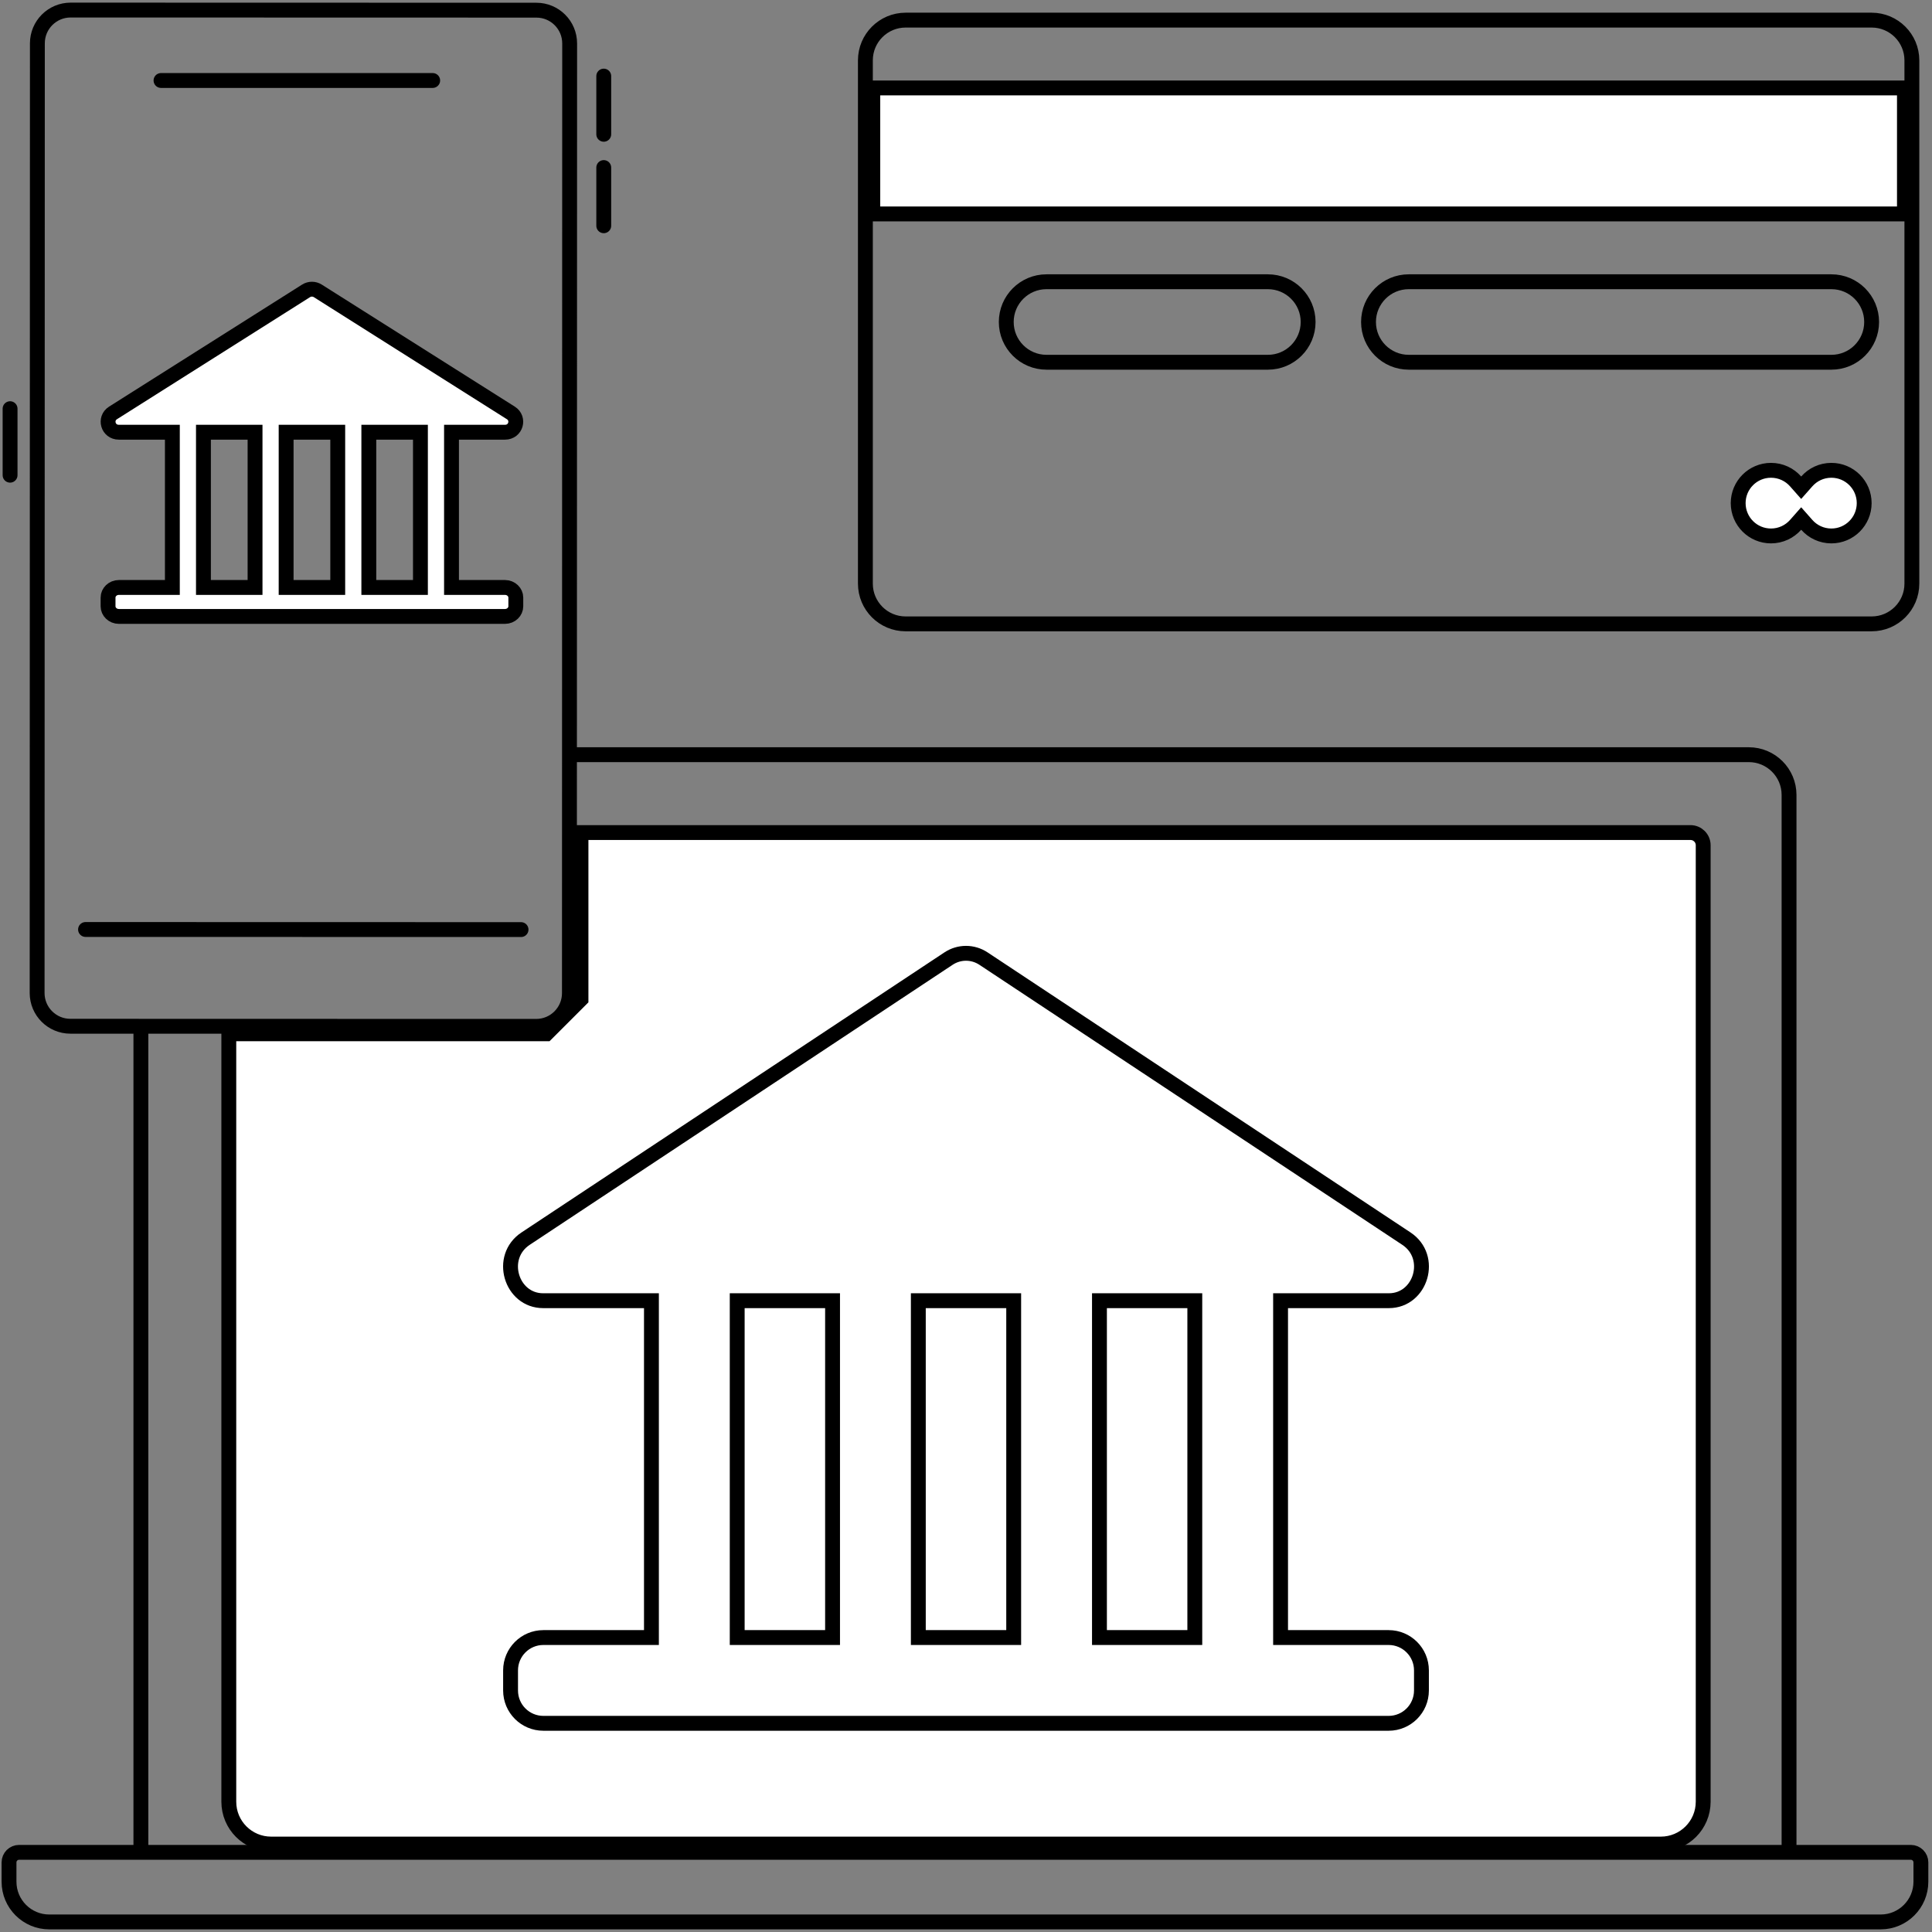 <svg width="130" height="130" viewBox="0 0 130 130" fill="none" xmlns="http://www.w3.org/2000/svg">
<rect x="0" y="0" width="130" height="130" fill="#808080" stroke="none"/>
<path d="M39.093 67.031V56.021H113.75C114.221 56.021 114.604 56.403 114.604 56.875V121.234C114.604 122.808 113.328 124.083 111.754 124.083H18.245C16.671 124.083 15.396 122.808 15.396 121.234V69.562H36.562H36.769L36.916 69.416L38.947 67.385L39.093 67.238V67.031ZM120.823 32.394L121.198 32.818L121.573 32.394C121.978 31.934 122.569 31.646 123.229 31.646C124.449 31.646 125.437 32.635 125.437 33.854C125.437 35.074 124.449 36.063 123.229 36.063C122.569 36.063 121.978 35.774 121.573 35.315L121.198 34.89L120.823 35.315C120.417 35.774 119.826 36.063 119.166 36.063C117.947 36.063 116.958 35.074 116.958 33.854C116.958 32.635 117.947 31.646 119.166 31.646C119.826 31.646 120.417 31.934 120.823 32.394ZM30.881 29.083H30.381V29.583V39.028V39.528H30.881H33.972C34.4 39.528 34.708 39.854 34.708 40.208V40.799C34.708 41.153 34.4 41.479 33.972 41.479H8.007C7.578 41.479 7.271 41.153 7.271 40.799V40.208C7.271 39.854 7.578 39.528 8.007 39.528L11.098 39.528H11.598V39.028V29.583V29.083H11.098H7.999C7.256 29.083 7.014 28.158 7.603 27.786L20.593 19.573C20.834 19.42 21.144 19.42 21.385 19.573L34.376 27.786C34.965 28.158 34.722 29.083 33.98 29.083H30.881ZM13.689 39.028V39.528H14.189H16.662H17.162V39.028V29.583V29.083H16.662H14.189H13.689V29.583V39.028ZM19.253 39.028V39.528H19.753H22.226H22.726V39.028V29.583V29.083H22.226H19.753H19.253V29.583V39.028ZM25.317 29.083H24.817V29.583V39.028V39.528H25.317H27.79H28.29V39.028V29.583V29.083H27.79H25.317ZM58.729 5.917H128.145V14.396H58.729V5.917Z" fill="white" stroke="black"/>
<path d="M86.667 87.521H86.167V88.021V109.687V110.187H86.667H93.438C94.657 110.187 95.646 111.176 95.646 112.396V113.75C95.646 114.97 94.657 115.958 93.438 115.958H36.563C35.343 115.958 34.355 114.97 34.355 113.75V112.396C34.355 111.176 35.343 110.187 36.563 110.187L43.334 110.187H43.834V109.687V88.021V87.521H43.334H36.545C34.394 87.521 33.499 84.582 35.369 83.344L63.824 64.502C64.541 64.027 65.459 64.027 66.177 64.502L94.632 83.344C96.502 84.582 95.607 87.521 93.456 87.521H86.667ZM49.605 109.687V110.187H50.105H55.521H56.021V109.687V88.021V87.521H55.521H50.105H49.605V88.021V109.687ZM61.792 109.687V110.187H62.292H67.709H68.209V109.687V88.021V87.521H67.709H62.292H61.792V88.021V109.687ZM74.48 87.521H73.98V88.021V109.687V110.187H74.48H79.896H80.396V109.687V88.021V87.521H79.896H74.48Z" fill="white" stroke="black"/>
<path d="M120.381 124.64V53.489C120.381 51.994 119.169 50.781 117.673 50.781H38.319M120.381 124.64H9.48M120.381 124.64H128.576C128.95 124.64 129.253 124.943 129.253 125.317V126.614C129.253 128.11 128.041 129.323 126.545 129.323H3.316C1.82 129.323 0.607 128.11 0.607 126.614V125.317C0.607 124.943 0.911 124.64 1.285 124.64H9.48M9.48 124.64V69.062M5.755 62.543L35.06 62.55M40.625 5.12V9.036M40.625 11.274V15.191M0.678 27.499L0.678 31.975M10.834 5.416H29.115M2.498 66.816L2.515 2.914C2.515 1.678 3.517 0.677 4.753 0.677L36.094 0.685C37.33 0.685 38.332 1.688 38.331 2.924L38.315 66.825C38.315 68.061 37.312 69.063 36.077 69.062L4.736 69.054C3.5 69.054 2.498 68.052 2.498 66.816ZM60.938 41.979H125.938C127.434 41.979 128.646 40.766 128.646 39.271V4.062C128.646 2.566 127.434 1.354 125.938 1.354H60.938C59.442 1.354 58.23 2.566 58.23 4.062V39.271C58.23 40.766 59.442 41.979 60.938 41.979ZM67.709 21.666C67.709 20.171 68.921 18.958 70.417 18.958H85.313C86.809 18.958 88.021 20.171 88.021 21.666C88.021 23.162 86.809 24.375 85.313 24.375H70.417C68.921 24.375 67.709 23.162 67.709 21.666ZM92.084 21.666C92.084 20.171 93.296 18.958 94.792 18.958H123.23C124.726 18.958 125.938 20.171 125.938 21.666C125.938 23.162 124.726 24.375 123.23 24.375H94.792C93.296 24.375 92.084 23.162 92.084 21.666Z" stroke="black" stroke-linecap="round" stroke-linejoin="round"/>
</svg>
